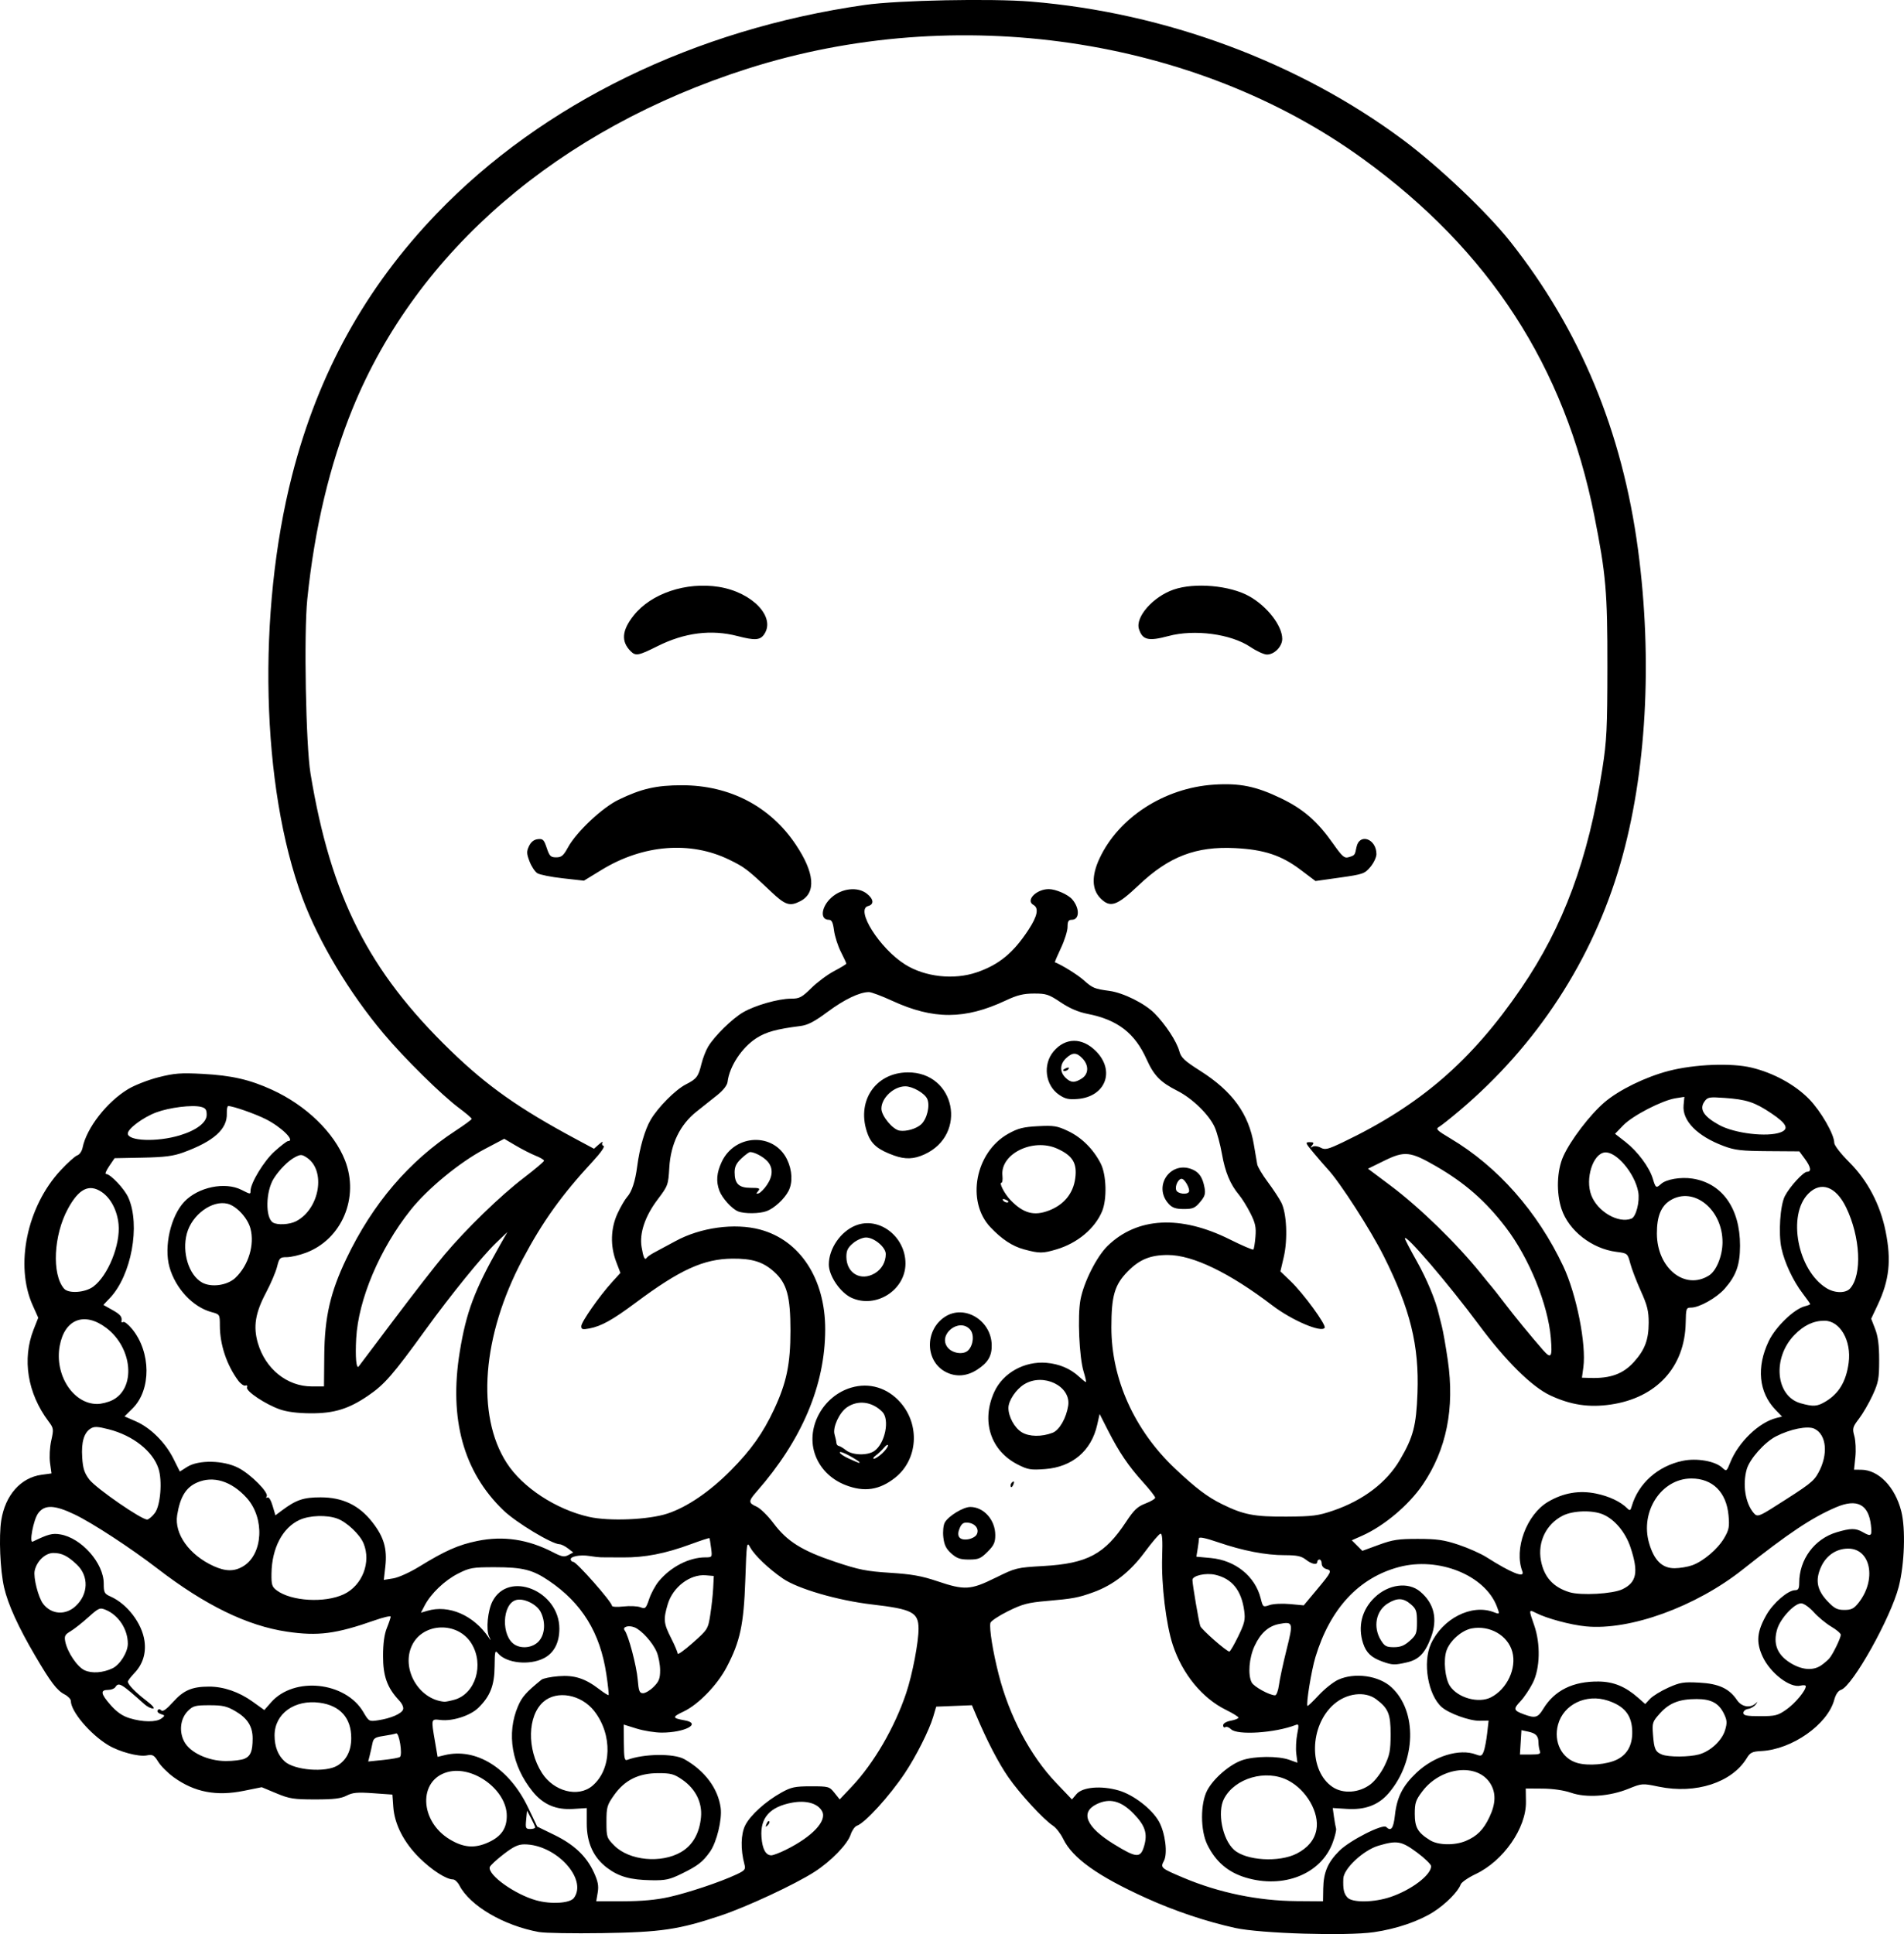 <?xml version="1.0" encoding="UTF-8" standalone="no"?>
<!-- Created with Inkscape (http://www.inkscape.org/) -->

<svg
   width="229.972mm"
   height="233.571mm"
   viewBox="0 0 229.972 233.571"
   version="1.1"
   id="svg1"
   xml:space="preserve"
   xmlns="http://www.w3.org/2000/svg"
   xmlns:svg="http://www.w3.org/2000/svg"><defs
     id="defs1" /><g
     id="layer1"
     transform="translate(-594.181,55.514)"><path
       style="fill:#000000"
       d="m 659.299,177.811 c -4.264,-0.772 -8.348,-3.16 -9.628,-5.63 -0.207,-0.4 -0.557,-0.728 -0.778,-0.728 -0.806,0 -2.529,-1.103 -4.034,-2.584 -1.885,-1.853 -3.022,-4.059 -3.174,-6.154 l -0.109,-1.506 -2.322,-0.165 c -1.909,-0.136 -2.48,-0.083 -3.212,0.293 -0.686,0.353 -1.559,0.458 -3.801,0.457 -2.585,-7.3e-4 -3.108,-0.083 -4.68,-0.739 l -1.769,-0.738 -2.164,0.438 c -3.319,0.672 -5.948,0.168 -8.433,-1.617 -0.727,-0.522 -1.58,-1.369 -1.897,-1.881 -0.513,-0.829 -0.668,-0.915 -1.412,-0.775 -0.98,0.184 -3.32,-0.447 -4.649,-1.253 -2.176,-1.32 -4.498,-4.068 -4.498,-5.324 0,-0.22 -0.338,-0.575 -0.75,-0.789 -0.937,-0.485 -1.669,-1.447 -3.596,-4.733 -2.019,-3.441 -3.24,-6.129 -3.715,-8.178 -0.479,-2.064 -0.653,-6.155 -0.345,-8.116 0.475,-3.031 2.351,-5.155 4.857,-5.499 l 1.208,-0.166 -0.174,-1.268 c -0.1,-0.723 -0.036,-1.888 0.148,-2.71 0.308,-1.378 0.293,-1.482 -0.345,-2.331 -2.528,-3.367 -3.194,-7.501 -1.784,-11.077 l 0.558,-1.416 -0.675,-1.504 c -2.165,-4.824 -0.694,-11.925 3.377,-16.3 0.847,-0.911 1.756,-1.724 2.019,-1.808 0.263,-0.083 0.547,-0.497 0.632,-0.918 0.476,-2.38 2.929,-5.532 5.515,-7.088 0.785,-0.472 2.434,-1.114 3.665,-1.425 1.907,-0.483 2.688,-0.543 5.281,-0.406 3.535,0.187 5.716,0.684 8.424,1.922 4.096,1.872 7.481,5.144 8.807,8.512 1.764,4.48 -0.377,9.547 -4.719,11.171 -0.781,0.292 -1.818,0.531 -2.305,0.531 -0.824,0 -0.905,0.079 -1.177,1.161 -0.161,0.639 -0.764,2.052 -1.341,3.14 -1.29,2.435 -1.556,4.082 -0.979,6.068 0.909,3.126 3.536,5.241 6.511,5.241 h 1.477 l 0.034,-3.77 c 0.042,-4.605 0.726,-7.59 2.676,-11.672 3.172,-6.64 7.567,-11.782 13.213,-15.458 1.053,-0.686 1.916,-1.322 1.918,-1.413 0.002,-0.092 -0.681,-0.676 -1.518,-1.299 -2.11,-1.571 -6.583,-5.981 -9.113,-8.985 -4.174,-4.957 -7.844,-11.087 -9.821,-16.404 -4.976,-13.383 -5.486,-34.456 -1.235,-51.057 3.15,-12.303 8.857,-22.622 17.467,-31.583 12.779,-13.299 31.178,-22.263 51.715,-25.195 3.99,-0.57 15.281,-0.796 20.05,-0.403 16.237,1.34 32.292,7.299 44.904,16.665 4.314,3.204 10.19,8.776 13,12.329 8.434,10.664 13.522,22.926 15.423,37.174 1.787,13.392 1.016,27.093 -2.137,37.968 C 786.531,60.417 779.822,70.707 770.468,78.612 c -1.102,0.931 -2.221,1.817 -2.487,1.97 -0.421,0.241 -0.243,0.42 1.372,1.379 5.722,3.399 10.534,8.845 13.644,15.439 1.6,3.393 2.802,9.437 2.427,12.207 l -0.17,1.257 1.017,0.03 c 2.433,0.073 3.957,-0.485 5.259,-1.927 1.32,-1.462 1.781,-2.682 1.785,-4.731 0.003,-1.425 -0.165,-2.106 -0.946,-3.836 -0.522,-1.157 -1.097,-2.657 -1.277,-3.333 -0.326,-1.221 -0.337,-1.23 -1.67,-1.399 -2.967,-0.377 -5.764,-2.558 -6.632,-5.171 -0.655,-1.971 -0.566,-4.644 0.212,-6.372 0.874,-1.942 3.216,-5.012 4.966,-6.511 1.763,-1.509 4.969,-3.075 7.785,-3.804 3.101,-0.802 7.544,-0.978 9.976,-0.395 2.656,0.637 5.261,2.06 6.961,3.801 1.419,1.454 3.039,4.266 3.039,5.277 0,0.31 0.779,1.314 1.85,2.386 2.187,2.187 3.708,5.09 4.355,8.314 0.706,3.514 0.448,5.899 -0.959,8.884 l -0.784,1.663 0.481,1.247 c 0.344,0.891 0.481,1.964 0.481,3.761 0,2.234 -0.088,2.705 -0.793,4.233 -0.436,0.946 -1.173,2.217 -1.638,2.825 -0.782,1.025 -0.824,1.181 -0.565,2.117 0.154,0.556 0.208,1.696 0.12,2.532 l -0.159,1.521 0.856,0.004 c 2.111,0.011 4.107,2.076 4.853,5.023 0.534,2.111 0.391,6.368 -0.306,9.097 -0.96,3.755 -5.585,12.018 -6.974,12.459 -0.343,0.109 -0.643,0.549 -0.819,1.203 -0.803,2.983 -5.097,6 -8.811,6.19 -1.093,0.056 -1.339,0.176 -1.749,0.849 -1.802,2.963 -6.163,4.378 -10.639,3.453 -1.987,-0.411 -2.014,-0.409 -3.66,0.256 -2.293,0.926 -5.079,1.118 -6.937,0.477 -0.865,-0.298 -2.191,-0.491 -3.437,-0.5 l -2.029,-0.014 0.024,1.606 c 0.046,3.167 -2.721,7.144 -6.074,8.73 -0.903,0.427 -1.717,0.993 -1.809,1.257 -0.292,0.839 -1.793,2.357 -3.255,3.293 -1.792,1.147 -4.479,2.065 -7.222,2.466 -3.3,0.482 -13.71,0.166 -16.764,-0.51 -3.528,-0.781 -7.29,-2.044 -10.737,-3.604 -5.861,-2.653 -8.907,-4.826 -10.035,-7.156 -0.304,-0.629 -0.858,-1.343 -1.231,-1.587 -1.149,-0.753 -4.014,-3.867 -5.397,-5.866 -1.197,-1.73 -2.552,-4.341 -3.888,-7.492 l -0.505,-1.191 -2.157,0.086 -2.157,0.086 -0.371,1.25 c -0.477,1.608 -2.063,4.755 -3.416,6.78 -1.864,2.79 -4.812,6.023 -5.797,6.356 -0.246,0.083 -0.583,0.565 -0.75,1.07 -0.387,1.173 -2.389,3.231 -4.384,4.507 -2.393,1.531 -8.147,4.21 -11.323,5.273 -5.048,1.689 -7.198,2.007 -14.318,2.114 -3.493,0.053 -6.914,-0.006 -7.603,-0.131 z m 4.203,-4.118 c 1.678,-2.295 -2.185,-6.473 -5.986,-6.473 -0.751,0 -1.33,0.276 -2.54,1.213 -0.862,0.667 -1.602,1.36 -1.644,1.539 -0.225,0.961 3.027,3.284 5.608,4.007 1.8,0.504 4.089,0.36 4.562,-0.287 z m 11.47,-0.107 c 2.358,-0.527 6.21,-1.816 8.159,-2.732 1.031,-0.484 1.129,-0.609 0.964,-1.226 -0.481,-1.798 -0.439,-3.659 0.107,-4.728 0.625,-1.226 2.479,-2.894 4.392,-3.954 1.153,-0.638 1.617,-0.735 3.535,-0.736 2.135,-0.001 2.228,0.025 2.84,0.791 l 0.632,0.792 1.457,-1.541 c 2.671,-2.825 5.187,-7.15 6.579,-11.311 0.749,-2.24 1.501,-6.167 1.489,-7.783 -0.014,-1.956 -0.758,-2.342 -5.603,-2.907 -4.137,-0.482 -8.972,-1.886 -10.783,-3.13 -1.706,-1.172 -3.415,-2.797 -3.931,-3.738 -0.431,-0.787 -0.447,-0.685 -0.609,3.955 -0.187,5.355 -0.624,7.389 -2.251,10.485 -1.135,2.16 -3.404,4.5 -5.184,5.346 -1.424,0.677 -1.411,0.802 0.115,1.077 2.092,0.377 0.026,1.48 -2.773,1.48 -0.807,0 -2.169,-0.218 -3.027,-0.485 l -1.56,-0.485 0.015,2.206 c 0.012,1.846 0.08,2.182 0.411,2.056 1.982,-0.751 5.635,-0.796 6.894,-0.085 2.47,1.394 4.064,3.529 4.385,5.871 0.192,1.403 -0.475,4.155 -1.287,5.304 -0.867,1.228 -1.47,1.698 -3.378,2.634 -1.501,0.737 -1.972,0.84 -3.704,0.812 -2.538,-0.041 -3.929,-0.431 -5.347,-1.498 -1.646,-1.239 -2.459,-3.009 -2.459,-5.357 v -1.86 l -1.617,0.103 c -2.098,0.134 -3.641,-0.526 -4.918,-2.101 -2.529,-3.121 -3.19,-6.998 -1.76,-10.321 0.482,-1.12 0.984,-1.686 2.828,-3.184 0.195,-0.158 1.121,-0.349 2.058,-0.424 1.92,-0.154 3.215,0.264 4.948,1.595 0.555,0.427 1.05,0.734 1.1,0.683 0.05,-0.051 -0.072,-1.184 -0.271,-2.519 -0.748,-5.013 -2.948,-8.586 -6.956,-11.296 -1.96,-1.325 -3.162,-1.624 -6.524,-1.624 -2.695,0 -3.024,0.058 -4.443,0.777 -1.612,0.817 -3.279,2.415 -4.026,3.858 l -0.444,0.859 0.752,-0.224 c 2.615,-0.777 5.616,0.525 7.439,3.227 0.287,0.425 0.292,0.405 0.034,-0.14 -0.384,-0.811 -0.157,-3.133 0.415,-4.238 1.951,-3.772 8.079,-1.265 8.079,3.305 0,1.701 -0.655,2.945 -1.878,3.569 -1.751,0.893 -4.539,0.596 -5.53,-0.59 -0.36,-0.43 -0.399,-0.283 -0.415,1.572 -0.021,2.301 -0.533,3.608 -1.963,5.006 -0.971,0.949 -3.125,1.641 -4.568,1.468 -1.153,-0.138 -1.145,-0.169 -0.672,2.589 l 0.32,1.866 0.805,-0.199 c 3.841,-0.951 7.841,1.545 10.126,6.318 l 1.101,2.3 2.061,1.005 c 2.401,1.171 3.876,2.567 4.777,4.521 0.5,1.085 0.604,1.629 0.465,2.447 l -0.178,1.052 3.264,-0.006 c 2.221,-0.004 3.983,-0.166 5.513,-0.508 z m 79.033,-1.024 c 0.036,-1.965 0.546,-3.165 1.937,-4.555 1.254,-1.254 5.259,-3.294 5.668,-2.888 0.583,0.579 0.878,0.186 1.053,-1.404 0.241,-2.195 0.938,-3.569 2.615,-5.155 2.122,-2.007 5.2,-2.946 7.185,-2.191 0.599,0.228 0.717,0.18 0.927,-0.372 0.132,-0.348 0.319,-1.329 0.416,-2.179 l 0.175,-1.546 -1.097,0.021 c -1.196,0.023 -3.709,-0.886 -4.573,-1.654 -1.652,-1.469 -2.319,-5.386 -1.298,-7.627 1.397,-3.064 4.91,-4.85 7.559,-3.843 0.773,0.294 0.774,0.292 0.406,-0.676 -1.437,-3.78 -7.043,-6.037 -11.831,-4.763 -4.848,1.291 -8.315,5.029 -10.08,10.869 -0.494,1.636 -1.153,5.681 -0.961,5.904 0.039,0.046 0.649,-0.537 1.355,-1.296 0.706,-0.758 1.76,-1.597 2.342,-1.864 2,-0.916 4.917,-0.506 6.444,0.905 3.142,2.903 2.984,8.909 -0.336,12.788 -1.23,1.437 -2.844,2.043 -5.064,1.901 l -1.694,-0.108 0.149,1.071 c 0.082,0.589 0.196,1.222 0.253,1.407 0.057,0.185 -0.13,0.964 -0.417,1.731 -1.412,3.774 -5.942,5.577 -10.521,4.186 -2.122,-0.645 -3.601,-1.914 -4.606,-3.953 -0.85,-1.726 -0.86,-4.978 -0.02,-6.568 0.766,-1.45 2.719,-3.135 4.233,-3.65 1.476,-0.503 4.334,-0.524 5.683,-0.043 l 0.982,0.351 -0.138,-1.09 c -0.076,-0.599 -0.026,-1.663 0.111,-2.363 0.221,-1.128 0.2,-1.254 -0.183,-1.106 -2.496,0.968 -7.063,1.266 -7.819,0.51 -0.228,-0.228 -0.534,-0.34 -0.68,-0.249 -0.147,0.091 -0.267,-0.008 -0.267,-0.218 0,-0.228 0.374,-0.453 0.926,-0.557 0.509,-0.096 0.926,-0.263 0.926,-0.371 0,-0.109 -0.663,-0.522 -1.473,-0.92 -2.901,-1.423 -5.287,-4.326 -6.455,-7.855 -0.815,-2.461 -1.399,-7.298 -1.287,-10.657 0.069,-2.072 0.011,-2.832 -0.212,-2.778 -0.169,0.041 -1.027,1.046 -1.906,2.235 -1.755,2.373 -3.779,3.954 -6.176,4.825 -1.832,0.665 -2.469,0.785 -5.645,1.06 -2.275,0.197 -2.936,0.372 -4.687,1.238 -1.121,0.555 -2.076,1.193 -2.122,1.418 -0.144,0.705 0.303,3.478 1.002,6.214 1.291,5.053 3.816,9.821 6.933,13.089 l 1.916,2.009 0.548,-0.646 c 0.728,-0.857 2.992,-1.05 5.107,-0.435 1.788,0.52 4.021,2.247 4.858,3.756 0.759,1.37 1.07,3.861 0.594,4.751 -0.44,0.823 -0.373,0.88 2.391,2.045 4.267,1.798 9.001,2.773 13.639,2.808 l 3.188,0.024 z m 7.137,-27.421 c -1.322,-0.471 -1.945,-1.061 -2.318,-2.193 -0.667,-2.02 -0.154,-4.065 1.389,-5.543 1.678,-1.608 4.068,-1.917 5.5,-0.712 1.693,1.424 2.139,3.312 1.308,5.532 -0.714,1.908 -1.461,2.685 -2.904,3.017 -1.495,0.345 -1.751,0.336 -2.975,-0.1 z m 3.321,-2.505 c 0.783,-0.7 0.864,-0.912 0.864,-2.272 0,-1.315 -0.091,-1.578 -0.742,-2.138 -0.902,-0.776 -1.628,-0.805 -2.77,-0.108 -1.44,0.878 -1.821,2.848 -0.856,4.431 0.451,0.739 0.673,0.86 1.582,0.86 0.795,0 1.273,-0.192 1.922,-0.772 z m -2.287,30.926 c 2.512,-0.864 4.835,-2.631 4.861,-3.696 0.005,-0.218 -0.755,-0.962 -1.689,-1.654 -1.89,-1.399 -2.429,-1.495 -4.67,-0.831 -1.819,0.539 -4.198,2.76 -4.246,3.966 -0.051,1.285 0.061,1.805 0.493,2.289 0.585,0.655 3.238,0.618 5.25,-0.074 z m -85.718,-5.42 c 1.385,-0.812 2.207,-2.255 2.391,-4.197 0.168,-1.77 -0.649,-3.416 -2.247,-4.527 -0.996,-0.692 -1.379,-0.797 -2.91,-0.797 -2.367,8.4e-4 -4.051,0.834 -5.329,2.637 -0.86,1.213 -0.932,1.463 -0.932,3.237 0,1.859 0.032,1.954 0.964,2.887 1.806,1.806 5.658,2.169 8.063,0.76 z m 74.358,0.188 c 1.339,-0.689 2.138,-1.657 2.365,-2.867 0.387,-2.064 -1.194,-4.819 -3.426,-5.97 -2.658,-1.37 -6.43,-0.286 -7.736,2.224 -0.836,1.607 -0.194,4.889 1.205,6.155 1.455,1.317 5.455,1.558 7.593,0.458 z m -61.715,-0.455 c 3.192,-1.58 4.996,-3.496 4.379,-4.648 -0.51,-0.953 -1.918,-1.359 -3.621,-1.044 -2.689,0.497 -3.875,1.83 -3.703,4.162 0.107,1.444 0.515,2.199 1.191,2.199 0.222,0 1.011,-0.301 1.754,-0.668 z m -2.338,-3.114 c 0.099,-0.261 0.247,-0.408 0.329,-0.326 0.082,0.082 1.7e-4,0.295 -0.181,0.474 -0.261,0.259 -0.292,0.229 -0.148,-0.148 z m 45.598,2.703 c 0.459,-1.53 0.149,-2.501 -1.259,-3.949 -1.519,-1.562 -2.895,-1.916 -4.468,-1.147 -2.022,0.988 -1.25,2.774 2.084,4.826 2.726,1.678 3.211,1.714 3.643,0.27 z m -79.197,-0.482 c 1.553,-0.705 2.228,-1.678 2.228,-3.209 0,-3.127 -4.081,-6.133 -7.169,-5.281 -3.548,0.98 -3.371,5.934 0.289,8.132 1.671,1.003 3.004,1.106 4.651,0.358 z m 118.054,-0.172 c 1.365,-0.571 2.146,-1.358 2.872,-2.898 0.76,-1.612 0.796,-2.899 0.111,-4.022 -1.548,-2.539 -5.961,-2.049 -8.213,0.912 -0.809,1.063 -0.926,1.41 -0.926,2.731 0,1.646 0.365,2.275 1.852,3.194 0.981,0.606 2.961,0.644 4.304,0.083 z m -112.398,-1.641 c -0.006,-0.109 -0.23,-0.609 -0.496,-1.11 l -0.485,-0.911 -0.106,1.11 c -0.096,1.009 -0.051,1.11 0.496,1.11 0.331,0 0.597,-0.089 0.591,-0.198 z m 6.908,-5.016 c 2.348,-1.976 2.456,-6.177 0.232,-9.025 -1.578,-2.02 -4.512,-2.554 -6.147,-1.119 -1.919,1.685 -2.006,5.702 -0.185,8.572 1.431,2.257 4.383,3.018 6.101,1.572 z m 93.99,-0.187 c 0.55,-0.419 1.278,-1.379 1.693,-2.231 0.621,-1.276 0.729,-1.832 0.734,-3.79 0.007,-2.465 -0.277,-3.155 -1.752,-4.256 -1.344,-1.003 -3.565,-0.734 -5.107,0.62 -2.967,2.605 -3.047,8.042 -0.147,9.987 1.271,0.852 3.211,0.712 4.578,-0.33 z m -124.778,-2.26 c 1.101,-0.671 1.666,-1.801 1.666,-3.331 0,-2.418 -1.339,-3.919 -3.798,-4.256 -3.048,-0.418 -5.462,1.325 -5.462,3.944 0,1.349 0.418,2.419 1.23,3.147 1.19,1.068 4.945,1.361 6.364,0.496 z m 154.537,-0.72 c 1.344,-0.657 1.97,-1.927 1.837,-3.728 -0.128,-1.735 -1.01,-2.761 -2.917,-3.394 -2.623,-0.871 -5.372,0.451 -6.031,2.902 -0.562,2.089 0.454,4.097 2.343,4.628 1.33,0.374 3.56,0.183 4.768,-0.407 z m -165.737,-0.117 c 0.719,-0.328 0.952,-0.917 0.957,-2.428 0.005,-1.447 -0.615,-2.441 -2.048,-3.284 -1.061,-0.624 -1.552,-0.738 -3.167,-0.738 -1.705,0 -1.986,0.074 -2.599,0.687 -0.908,0.907 -1.102,2.44 -0.464,3.678 0.69,1.339 2.856,2.362 5.028,2.373 0.903,0.005 1.934,-0.125 2.293,-0.288 z m 18.749,-0.203 c 0.335,-0.307 -0.1,-2.981 -0.462,-2.842 -0.179,0.069 -0.863,0.205 -1.521,0.304 -1.038,0.156 -1.216,0.277 -1.344,0.916 -0.081,0.405 -0.228,1.06 -0.327,1.454 l -0.18,0.717 1.821,-0.187 c 1.001,-0.103 1.908,-0.266 2.014,-0.363 z m 156.911,-0.309 c 1.381,-0.383 2.768,-1.676 3.143,-2.928 0.261,-0.872 0.242,-1.192 -0.119,-1.947 -0.624,-1.309 -1.545,-1.812 -3.317,-1.811 -2.087,0.001 -3.29,0.469 -4.417,1.717 -0.922,1.02 -0.962,1.143 -0.852,2.591 0.132,1.732 0.287,2.074 1.084,2.396 0.799,0.322 3.289,0.312 4.478,-0.018 z m -19.227,-0.403 c -0.088,-0.23 -0.162,-0.677 -0.165,-0.992 -0.006,-0.835 -0.289,-1.146 -1.227,-1.35 l -0.835,-0.181 -0.091,1.471 -0.091,1.471 1.285,-3.7e-4 c 1.063,-2.9e-4 1.257,-0.073 1.124,-0.419 z m -166.499,-3.932 c 0.46,-0.349 0.457,-0.372 -0.07,-0.54 -0.303,-0.096 -0.477,-0.296 -0.385,-0.444 0.112,-0.181 0.255,-0.179 0.439,0.005 0.188,0.188 0.638,-0.133 1.443,-1.028 1.267,-1.409 2.281,-1.841 4.327,-1.844 1.761,-0.002 3.621,0.637 5.249,1.805 l 1.431,1.026 0.818,-0.932 c 2.769,-3.154 8.989,-2.5 11.141,1.173 0.67,1.143 0.699,1.159 1.793,0.993 1.524,-0.231 2.807,-0.783 3.003,-1.293 0.099,-0.258 -0.098,-0.703 -0.504,-1.136 -1.41,-1.506 -1.913,-2.913 -1.909,-5.342 0.003,-1.512 0.154,-2.619 0.462,-3.379 0.252,-0.621 0.458,-1.235 0.458,-1.363 0,-0.128 -0.863,0.07 -1.918,0.44 -4.7,1.649 -6.851,1.928 -10.599,1.375 -4.805,-0.709 -9.885,-3.183 -15.661,-7.628 -3.213,-2.472 -7.838,-5.495 -9.977,-6.52 -2.463,-1.181 -3.665,-1.217 -4.436,-0.133 -0.561,0.788 -1.097,3.624 -0.643,3.405 1.868,-0.903 2.371,-1.036 3.322,-0.875 2.566,0.433 5.252,3.469 5.252,5.936 0,1.094 0.076,1.237 0.826,1.57 2.013,0.891 3.807,3.243 4.099,5.374 0.206,1.5 -0.212,2.817 -1.233,3.885 -0.43,0.45 -0.778,0.909 -0.773,1.019 0.016,0.364 0.913,1.291 2.202,2.275 0.764,0.583 1.092,0.969 0.823,0.969 -0.245,0 -0.701,-0.228 -1.012,-0.507 -2.842,-2.541 -3.124,-2.707 -3.53,-2.073 -0.116,0.182 -0.499,0.331 -0.851,0.331 -0.99,0 -0.924,0.463 0.256,1.805 0.77,0.875 1.446,1.345 2.322,1.614 1.581,0.486 3.219,0.502 3.834,0.036 z m 166.895,-1.14 c 1.365,-2.26 3.609,-3.368 6.735,-3.326 1.768,0.024 3.197,0.611 4.701,1.931 l 0.894,0.785 0.59,-0.628 c 0.324,-0.345 1.311,-0.951 2.193,-1.347 1.425,-0.639 1.842,-0.707 3.749,-0.605 2.358,0.126 3.62,0.712 4.562,2.118 0.536,0.8 1.563,0.99 2.215,0.409 0.314,-0.28 0.319,-0.262 0.034,0.116 -0.185,0.246 -0.596,0.484 -0.913,0.529 -0.317,0.045 -0.576,0.261 -0.576,0.479 0,0.318 0.402,0.397 2.028,0.397 1.832,0 2.139,-0.078 3.171,-0.804 1.063,-0.748 2.341,-2.283 2.341,-2.812 0,-0.127 -0.287,-0.159 -0.637,-0.071 -1.271,0.319 -3.673,-1.527 -4.589,-3.528 -0.799,-1.745 -0.679,-3.003 0.477,-5.028 0.822,-1.439 2.609,-2.972 3.465,-2.972 0.378,0 0.489,-0.2 0.489,-0.878 0,-2.831 1.84,-5.319 4.521,-6.116 1.701,-0.505 2.294,-0.508 3.152,-0.018 1.022,0.584 1.137,0.488 0.99,-0.824 -0.286,-2.537 -1.68,-3.258 -4.212,-2.178 -2.915,1.244 -5.762,3.142 -11.252,7.501 -5.683,4.512 -13.645,7.402 -18.964,6.884 -1.86,-0.181 -4.745,-0.958 -6.05,-1.63 -0.858,-0.441 -0.863,-0.399 -0.198,1.491 0.786,2.236 0.718,5.195 -0.16,6.954 -0.379,0.759 -1.056,1.765 -1.503,2.236 -0.886,0.932 -0.839,1.104 0.426,1.571 1.354,0.5 1.69,0.408 2.323,-0.641 z m -131.51,-1.124 c 2.556,-0.71 3.634,-4.248 2.071,-6.792 -1.641,-2.671 -5.816,-2.562 -7.166,0.187 -1.378,2.806 0.767,6.58 3.89,6.844 0.146,0.012 0.688,-0.095 1.206,-0.239 z m 125.216,-0.297 c 1.935,-0.994 3.108,-3.496 2.573,-5.484 -0.534,-1.984 -2.72,-3.245 -4.911,-2.834 -1.211,0.227 -2.657,1.512 -3.053,2.712 -0.38,1.15 -0.162,3.342 0.419,4.23 0.951,1.451 3.47,2.149 4.972,1.377 z m -25.615,-1.489 c 0.091,-0.691 0.503,-2.605 0.915,-4.252 0.829,-3.312 0.795,-3.429 -0.891,-3.112 -1.282,0.24 -2.246,1.101 -2.966,2.647 -0.673,1.445 -0.834,3.512 -0.345,4.426 0.271,0.507 2.133,1.529 2.807,1.542 0.177,0.003 0.387,-0.544 0.48,-1.251 z m -75.519,0.219 c 0.631,-0.631 0.773,-0.998 0.773,-1.993 0,-0.671 -0.185,-1.662 -0.41,-2.203 -0.476,-1.141 -1.84,-2.652 -2.696,-2.986 -0.737,-0.288 -1.499,-0.04 -1.17,0.38 0.451,0.576 1.431,4.282 1.567,5.922 0.117,1.413 0.211,1.654 0.65,1.654 0.282,0 0.861,-0.348 1.287,-0.773 z m -65.382,-2.224 c 0.916,-0.435 1.862,-1.948 1.862,-2.977 0,-1.739 -1.114,-3.445 -2.671,-4.09 -0.71,-0.294 -0.841,-0.238 -2.121,0.912 -0.75,0.674 -1.714,1.432 -2.141,1.683 -0.659,0.388 -0.754,0.576 -0.624,1.233 0.26,1.307 1.461,3.081 2.356,3.479 0.881,0.393 2.206,0.297 3.339,-0.241 z m 206.392,-0.364 c 0.36,-0.248 0.81,-0.635 0.999,-0.86 0.438,-0.519 1.361,-2.428 1.369,-2.831 0.003,-0.168 -0.51,-0.608 -1.141,-0.978 -0.631,-0.37 -1.583,-1.155 -2.116,-1.745 -0.553,-0.612 -1.21,-1.073 -1.53,-1.073 -0.817,0 -2.504,1.816 -2.893,3.115 -0.521,1.738 -0.02,3.057 1.536,4.044 1.408,0.893 2.783,1.012 3.777,0.327 z m -134.178,-6.118 c 0.153,-0.971 0.311,-2.42 0.351,-3.221 l 0.073,-1.455 -0.976,-0.081 c -1.897,-0.158 -3.971,1.422 -4.586,3.492 -0.546,1.839 -0.499,2.313 0.403,4.089 0.437,0.859 0.794,1.705 0.794,1.88 0,0.175 0.824,-0.415 1.832,-1.31 1.803,-1.602 1.836,-1.656 2.11,-3.393 z m 63.767,2.613 c 0.773,-1.59 0.871,-2.009 0.722,-3.092 -0.339,-2.47 -1.467,-3.871 -3.496,-4.34 -1.145,-0.265 -2.758,0.102 -2.757,0.626 0.002,0.561 0.781,5.131 0.95,5.571 0.167,0.435 3.178,3.074 3.508,3.074 0.098,0 0.581,-0.828 1.073,-1.839 z m -84.497,0.61 c 0.77,-0.831 0.869,-2.34 0.234,-3.567 -0.476,-0.92 -2.001,-1.669 -2.926,-1.437 -1.749,0.439 -1.87,4.425 -0.166,5.418 0.886,0.516 2.167,0.331 2.857,-0.414 z m -55.912,-4.271 c 1.537,-1.432 1.596,-3.619 0.136,-5.002 -1.112,-1.052 -1.823,-1.404 -2.837,-1.404 -0.972,0 -2.003,0.974 -2.257,2.133 -0.182,0.828 0.437,3.255 1.023,4.013 1.004,1.298 2.701,1.41 3.936,0.26 z M 673.76,135.438 c 1.451,-1.744 3.657,-2.873 5.619,-2.877 0.828,-0.001 0.834,-0.011 0.691,-1.126 -0.079,-0.618 -0.17,-1.157 -0.202,-1.198 -0.032,-0.04 -1.057,0.295 -2.278,0.745 -3.057,1.127 -5.524,1.606 -8.174,1.588 -1.237,-0.009 -2.428,-0.015 -2.646,-0.014 -0.218,0.001 -0.843,-0.07 -1.388,-0.159 -1.158,-0.188 -2.393,0.061 -2.262,0.456 0.05,0.151 0.181,0.263 0.291,0.248 0.362,-0.048 4.682,4.847 4.682,5.306 0,0.135 0.612,0.173 1.389,0.085 0.764,-0.086 1.681,-0.046 2.039,0.09 0.607,0.231 0.678,0.164 1.072,-1.002 0.232,-0.687 0.757,-1.651 1.167,-2.143 z m 144.901,2.612 c 2.208,-2.785 1.489,-6.55 -1.251,-6.547 -1.442,0.001 -2.673,0.843 -3.297,2.254 -0.7,1.582 -0.464,2.773 0.817,4.119 0.816,0.857 1.159,1.034 2.016,1.034 0.849,-1e-5 1.154,-0.153 1.715,-0.86 z m -68.676,0.151 1.668,0.156 1.546,-1.852 c 1.831,-2.195 1.902,-2.347 1.177,-2.537 -0.318,-0.083 -0.557,-0.36 -0.557,-0.644 0,-0.274 -0.119,-0.498 -0.265,-0.498 -0.146,0 -0.265,0.119 -0.265,0.265 0,0.431 -0.674,0.303 -1.395,-0.265 -0.527,-0.415 -1.073,-0.529 -2.526,-0.529 -2.316,0 -5.056,-0.529 -8.051,-1.555 -1.52,-0.521 -2.316,-0.685 -2.318,-0.479 -0.002,0.173 -0.074,0.742 -0.16,1.265 l -0.157,0.951 1.75,0.163 c 2.964,0.277 5.344,2.198 6.016,4.857 0.274,1.082 0.292,1.097 1.075,0.824 0.443,-0.154 1.536,-0.208 2.464,-0.122 z m -114.285,-1.179 c 2.243,-1.054 3.34,-3.883 2.389,-6.16 -0.45,-1.078 -2.016,-2.555 -3.157,-2.978 -1.265,-0.469 -3.346,-0.402 -4.553,0.146 -2.064,0.938 -3.362,3.407 -3.406,6.479 -0.02,1.362 0.059,1.613 0.639,2.045 1.762,1.31 5.799,1.543 8.088,0.467 z m 154.441,-0.61 c 1.729,-0.83 1.97,-2.077 0.977,-5.06 -0.607,-1.825 -1.918,-3.39 -3.336,-3.983 -1.295,-0.541 -3.63,-0.464 -4.855,0.162 -1.998,1.019 -3.044,3.179 -2.626,5.418 0.371,1.988 1.486,3.223 3.447,3.82 1.386,0.422 5.217,0.208 6.394,-0.357 z m -75.727,-1.381 c 2.445,-1.21 2.56,-1.238 5.802,-1.424 5.298,-0.304 7.398,-1.426 9.971,-5.329 0.953,-1.445 1.382,-1.851 2.344,-2.219 0.648,-0.247 1.178,-0.564 1.178,-0.703 0,-0.139 -0.662,-0.985 -1.471,-1.879 -1.765,-1.95 -2.887,-3.608 -4.234,-6.255 l -1.006,-1.977 -0.299,1.327 c -0.704,3.126 -3.008,5.078 -6.285,5.326 -1.722,0.13 -2.084,0.071 -3.282,-0.536 -3.307,-1.676 -4.471,-5.255 -2.856,-8.785 1.048,-2.29 3.641,-3.735 6.299,-3.51 1.545,0.131 2.891,0.701 3.93,1.665 0.392,0.364 0.766,0.661 0.831,0.661 0.065,0 -0.056,-0.566 -0.27,-1.257 -0.529,-1.714 -0.751,-6.698 -0.387,-8.665 0.395,-2.134 1.96,-5.241 3.291,-6.533 3.57,-3.464 8.799,-3.741 14.737,-0.78 1.501,0.748 2.788,1.301 2.862,1.227 0.073,-0.073 0.186,-0.766 0.25,-1.54 0.096,-1.155 -0.013,-1.664 -0.609,-2.844 -0.399,-0.79 -1.013,-1.78 -1.364,-2.2 -1.069,-1.277 -1.686,-2.749 -2.072,-4.947 -0.203,-1.153 -0.593,-2.603 -0.867,-3.222 -0.668,-1.51 -2.699,-3.493 -4.522,-4.415 -2.049,-1.037 -2.835,-1.844 -3.722,-3.821 -1.414,-3.151 -3.506,-4.761 -7.105,-5.466 -1.138,-0.223 -2.172,-0.666 -3.259,-1.395 -1.435,-0.963 -1.752,-1.068 -3.227,-1.064 -1.277,0.003 -2.024,0.186 -3.402,0.834 -4.939,2.323 -8.754,2.333 -13.737,0.038 -1.25,-0.576 -2.509,-1.047 -2.797,-1.047 -1.124,0 -2.958,0.876 -4.984,2.379 -1.613,1.198 -2.4,1.607 -3.307,1.721 -2.852,0.36 -4.131,0.711 -5.288,1.453 -1.773,1.138 -3.272,3.407 -3.497,5.294 -0.048,0.407 -0.525,1.018 -1.237,1.587 -0.637,0.509 -1.768,1.408 -2.514,1.998 -1.985,1.57 -3.121,3.908 -3.287,6.762 -0.121,2.091 -0.163,2.206 -1.406,3.848 -1.515,2.002 -2.218,4.071 -1.945,5.724 0.214,1.296 0.388,1.667 0.619,1.321 0.091,-0.136 0.523,-0.433 0.959,-0.66 0.437,-0.227 1.575,-0.839 2.531,-1.36 3.019,-1.646 7.133,-2.207 10.196,-1.392 4.84,1.289 7.886,5.957 7.877,12.07 -0.01,6.728 -2.807,13.342 -8.281,19.579 -1.014,1.155 -1.014,1.37 -0.004,1.817 0.445,0.197 1.368,1.104 2.051,2.015 1.642,2.192 3.432,3.31 7.461,4.657 2.848,0.953 3.762,1.135 6.612,1.315 2.601,0.165 3.816,0.381 5.689,1.013 3.307,1.117 4.031,1.074 7.031,-0.41 z m -5.333,-2.942 c -0.627,-0.561 -0.856,-1.025 -0.96,-1.946 -0.077,-0.684 -0.003,-1.458 0.17,-1.781 0.415,-0.775 2.231,-1.887 3.081,-1.887 1.635,0 3.023,1.563 3.023,3.405 0,0.878 -0.172,1.246 -0.935,2.01 -0.818,0.818 -1.098,0.935 -2.245,0.935 -1.059,0 -1.468,-0.141 -2.134,-0.736 z m 3.037,-2.24 c 0.399,-0.638 -0.089,-1.365 -0.989,-1.473 -0.533,-0.064 -0.77,0.074 -1,0.578 -0.454,0.996 -0.128,1.539 0.864,1.44 0.459,-0.046 0.965,-0.291 1.125,-0.546 z m -15.828,-6.024 c -1.823,-0.712 -3.171,-2.112 -3.723,-3.868 -1.006,-3.198 1.064,-6.896 4.416,-7.892 2.195,-0.652 4.391,0.011 5.961,1.799 2.383,2.715 2.095,6.888 -0.626,9.06 -1.899,1.515 -3.747,1.792 -6.028,0.901 z m 1.701,-2.751 c 0,-0.06 -0.536,-0.409 -1.191,-0.775 -0.655,-0.366 -1.191,-0.55 -1.191,-0.409 0,0.141 0.506,0.482 1.124,0.756 1.327,0.589 1.257,0.566 1.257,0.427 z m 2.739,-1.068 c 0.385,-0.357 0.7,-0.787 0.7,-0.955 0,-0.169 -0.208,-0.056 -0.463,0.25 -0.255,0.306 -0.701,0.732 -0.992,0.947 -0.291,0.215 -0.398,0.394 -0.237,0.399 0.161,0.005 0.607,-0.284 0.992,-0.64 z m -0.945,-0.293 c 1.303,-0.913 1.889,-3.803 0.958,-4.734 -1.246,-1.246 -2.957,-1.454 -4.287,-0.523 -0.914,0.64 -1.723,2.421 -1.478,3.253 0.113,0.383 0.213,0.845 0.222,1.025 0.009,0.181 0.135,0.344 0.279,0.364 0.144,0.019 0.546,0.258 0.893,0.531 0.779,0.613 2.594,0.657 3.413,0.083 z m 16.462,4.133 c 0,-0.137 0.118,-0.322 0.262,-0.411 0.15,-0.093 0.194,0.013 0.104,0.249 -0.176,0.458 -0.366,0.542 -0.366,0.162 z m -7.805,-13.658 c -2.516,-1.272 -2.606,-5.025 -0.159,-6.659 2.339,-1.562 5.6,0.365 5.679,3.355 0.035,1.344 -0.438,2.155 -1.756,3.01 -1.24,0.804 -2.552,0.907 -3.763,0.294 z m 2.682,-2.628 c 0.637,-0.637 0.751,-1.937 0.222,-2.522 -1.328,-1.467 -3.933,0.627 -2.705,2.175 0.574,0.724 1.919,0.912 2.484,0.347 z m -14.059,-6.328 c -1.377,-0.612 -2.781,-2.66 -2.777,-4.05 0.006,-1.913 1.424,-3.974 3.231,-4.697 2.821,-1.129 6.028,1.311 6.028,4.587 0,3.199 -3.537,5.469 -6.482,4.16 z m 2.781,-2.978 c 0.821,-0.485 1.32,-1.364 1.32,-2.326 0,-0.822 -1.401,-1.995 -2.381,-1.995 -0.424,0 -1.109,0.299 -1.567,0.685 -0.639,0.538 -0.813,0.893 -0.808,1.654 0.012,1.985 1.743,2.984 3.436,1.983 z m 18.024,-2.887 c -1.407,-0.378 -2.676,-1.213 -4.056,-2.667 -2.969,-3.129 -1.84,-9.071 2.145,-11.297 1.182,-0.66 1.809,-0.819 3.59,-0.913 1.919,-0.101 2.322,-0.036 3.638,0.587 1.636,0.774 3.05,2.179 3.938,3.913 0.7,1.367 0.784,4.308 0.166,5.787 -0.867,2.074 -2.984,3.842 -5.495,4.588 -1.684,0.5 -2.075,0.5 -3.927,0.002 z m 3.017,-4.696 c 1.808,-0.699 2.913,-2.05 3.163,-3.864 0.254,-1.847 -0.301,-2.763 -2.183,-3.609 -2.928,-1.315 -6.885,0.636 -6.61,3.26 0.05,0.473 -0.002,0.86 -0.115,0.86 -0.33,0 0.385,1.369 1.099,2.104 1.555,1.601 2.842,1.947 4.646,1.249 z m -4.904,-1.076 c 0,-0.057 -0.185,-0.175 -0.411,-0.262 -0.235,-0.09 -0.342,-0.046 -0.249,0.104 0.155,0.251 0.66,0.372 0.66,0.158 z m -32.676,1.173 c -0.742,-0.309 -1.898,-1.591 -2.232,-2.475 -0.425,-1.125 -0.341,-2.176 0.279,-3.495 1.596,-3.396 6.304,-3.568 7.891,-0.289 0.634,1.309 0.701,2.802 0.171,3.815 -0.501,0.959 -1.708,2.073 -2.621,2.417 -0.87,0.329 -2.73,0.344 -3.489,0.028 z m 3.506,-3.179 c 0.744,-1.099 0.759,-2.113 0.041,-2.883 -0.509,-0.547 -1.548,-1.092 -2.081,-1.092 -0.121,0 -0.589,0.345 -1.041,0.768 -0.608,0.568 -0.822,1.002 -0.822,1.669 0,1.389 0.511,1.885 1.943,1.885 1.056,0 1.179,0.054 0.897,0.396 -0.266,0.323 -0.254,0.372 0.07,0.266 0.218,-0.071 0.665,-0.525 0.992,-1.008 z m 48.551,2.308 c -2.01,-2.153 0.245,-5.364 2.913,-4.148 0.77,0.351 1.168,0.967 1.39,2.152 0.141,0.751 0.045,1.063 -0.535,1.752 -0.61,0.725 -0.876,0.839 -1.959,0.839 -0.959,0 -1.384,-0.14 -1.809,-0.595 z m 2.416,-1.47 c 0.177,-0.287 -0.418,-1.439 -0.81,-1.568 -0.411,-0.136 -0.92,0.834 -0.716,1.365 0.165,0.43 1.293,0.58 1.526,0.203 z m -35.592,-4.388 c -1.903,-0.68 -2.718,-1.333 -3.186,-2.556 -1.481,-3.864 0.827,-7.457 4.812,-7.489 5.753,-0.047 7.288,7.512 2.012,9.908 -1.269,0.576 -2.299,0.615 -3.637,0.137 z m 3.25,-3.767 c 0.712,-0.645 1.102,-2.277 0.735,-3.082 -0.313,-0.687 -1.759,-1.514 -2.647,-1.514 -1.389,0 -2.888,1.399 -2.888,2.695 0,0.874 1.362,2.523 2.196,2.656 0.806,0.129 2.014,-0.221 2.605,-0.755 z m 16.655,-3.58 c -1.669,-1.145 -1.985,-3.657 -0.658,-5.234 1.421,-1.689 3.441,-1.706 5.105,-0.042 2.375,2.375 1.182,5.516 -2.198,5.787 -1.092,0.088 -1.518,-0.009 -2.249,-0.511 z m 2.764,-1.972 c 0.821,-0.538 0.855,-1.572 0.077,-2.4 -0.717,-0.763 -1.205,-0.772 -1.987,-0.037 -0.753,0.707 -0.786,1.633 -0.083,2.335 0.641,0.641 1.133,0.666 1.994,0.102 z m -2.258,-1 c 0,-0.057 0.185,-0.175 0.411,-0.262 0.235,-0.09 0.342,-0.046 0.249,0.104 -0.155,0.251 -0.66,0.372 -0.66,0.158 z m -77.796,59.969 c 3.119,-1.923 4.736,-2.639 7.02,-3.108 3.158,-0.649 6.128,-0.204 9.177,1.376 1.04,0.539 1.334,0.591 1.829,0.326 l 0.59,-0.316 -0.639,-0.491 c -0.351,-0.27 -0.803,-0.494 -1.003,-0.497 -0.939,-0.015 -5.263,-2.626 -6.802,-4.107 -4.818,-4.637 -6.578,-11.029 -5.266,-19.119 0.777,-4.79 1.789,-7.493 4.781,-12.763 l 0.976,-1.72 -1.379,1.323 c -1.657,1.589 -5.463,6.276 -8.485,10.451 -3.985,5.503 -4.972,6.636 -6.973,8 -2.338,1.593 -4.09,2.131 -6.914,2.12 -1.547,-0.006 -2.845,-0.169 -3.704,-0.466 -1.751,-0.605 -4.169,-2.216 -3.997,-2.665 0.077,-0.201 -0.005,-0.295 -0.195,-0.222 -0.181,0.069 -0.573,-0.205 -0.872,-0.609 -1.384,-1.872 -2.204,-4.327 -2.21,-6.612 -0.003,-1.375 -0.006,-1.38 -1.021,-1.653 -2.242,-0.604 -4.347,-2.861 -5.068,-5.436 -0.69,-2.466 0.151,-6.157 1.8,-7.895 1.676,-1.766 4.917,-2.435 6.906,-1.425 1.075,0.546 1.084,0.547 1.084,0.127 6e-4,-0.954 1.622,-3.62 2.899,-4.768 0.765,-0.688 1.497,-1.251 1.627,-1.251 0.929,0 -0.778,-1.688 -2.673,-2.645 -1.289,-0.65 -3.969,-1.588 -4.539,-1.588 -0.115,0 -0.193,0.402 -0.175,0.894 0.071,1.891 -1.58,3.369 -5.264,4.713 -1.206,0.44 -2.253,0.573 -4.914,0.626 l -3.381,0.067 -0.646,0.951 c -0.355,0.523 -0.534,0.951 -0.398,0.951 0.544,0 2.236,1.787 2.713,2.866 1.476,3.336 0.36,9.39 -2.234,12.119 l -0.789,0.83 1.081,0.608 c 1.002,0.563 1.205,0.819 1.106,1.39 -0.021,0.12 0.074,0.149 0.212,0.064 0.137,-0.085 0.616,0.289 1.063,0.832 2.305,2.796 2.336,7.365 0.066,9.611 l -0.969,0.959 1.37,0.599 c 1.77,0.773 3.557,2.55 4.535,4.507 l 0.776,1.553 0.892,-0.566 c 1.37,-0.869 4.405,-0.804 6.195,0.132 1.511,0.79 3.68,2.984 3.4,3.438 -0.106,0.172 -0.067,0.226 0.092,0.128 0.162,-0.1 0.419,0.31 0.62,0.992 l 0.344,1.164 0.809,-0.605 c 1.694,-1.266 2.587,-1.568 4.646,-1.567 2.665,4.3e-4 4.639,0.945 6.241,2.986 1.401,1.785 1.823,3.216 1.581,5.358 l -0.184,1.625 1.133,-0.181 c 0.632,-0.101 2.015,-0.725 3.126,-1.41 z m 133.254,0.569 c -1.04,-2.709 0.508,-6.883 3.12,-8.414 1.839,-1.078 3.749,-1.404 5.778,-0.988 1.584,0.325 2.961,0.976 3.763,1.778 0.319,0.319 0.396,0.288 0.543,-0.224 0.798,-2.774 3.161,-4.884 6.168,-5.509 1.707,-0.354 3.913,0.033 4.779,0.84 0.498,0.464 0.523,0.447 0.954,-0.631 0.983,-2.457 3.459,-4.848 5.57,-5.378 l 0.688,-0.173 -0.795,-0.826 c -2.023,-2.104 -2.318,-5.155 -0.803,-8.299 0.833,-1.729 3.06,-3.872 4.363,-4.199 0.349,-0.088 0.635,-0.205 0.635,-0.261 0,-0.056 -0.405,-0.632 -0.901,-1.281 -1.166,-1.528 -2.194,-3.717 -2.571,-5.476 -0.381,-1.777 -0.155,-5.182 0.417,-6.288 0.59,-1.14 2.234,-2.935 2.689,-2.935 0.55,0 0.443,-0.587 -0.288,-1.577 l -0.654,-0.886 -3.778,-0.026 c -3.229,-0.022 -4.009,-0.112 -5.366,-0.621 -3.188,-1.195 -5.015,-3.052 -4.839,-4.919 l 0.096,-1.017 -1.068,0.169 c -1.62,0.256 -5.176,2.093 -6.304,3.256 l -1.003,1.035 1.252,0.975 c 1.479,1.153 2.896,3.057 3.316,4.459 0.337,1.123 0.398,1.162 0.994,0.622 0.621,-0.562 2.358,-0.861 3.763,-0.649 3.613,0.545 5.786,3.602 5.773,8.118 -0.007,2.317 -0.467,3.605 -1.854,5.184 -0.961,1.095 -3.064,2.281 -4.045,2.281 -0.6,0 -0.632,0.088 -0.664,1.825 -0.099,5.349 -3.514,9.075 -9.059,9.883 -2.629,0.383 -4.835,0.049 -7.304,-1.107 -2.228,-1.042 -5.393,-4.177 -8.642,-8.557 -3.625,-4.887 -8.908,-11.054 -8.908,-10.398 0,0.113 0.646,1.354 1.436,2.758 1.215,2.162 2.307,4.789 2.656,6.391 0.048,0.219 0.212,0.874 0.366,1.455 0.153,0.582 0.478,2.427 0.721,4.1 0.847,5.833 -0.158,10.809 -3.036,15.043 -1.678,2.469 -4.683,4.993 -7.343,6.17 l -1.215,0.537 0.638,0.638 0.638,0.638 1.975,-0.724 c 1.69,-0.62 2.376,-0.724 4.753,-0.72 2.299,0.004 3.143,0.126 4.895,0.711 1.164,0.389 2.679,1.064 3.367,1.5 3.037,1.927 4.661,2.569 4.333,1.716 z m -154.489,-0.629 c 2.395,-1.46 2.61,-5.812 0.408,-8.249 -1.837,-2.033 -4.047,-2.714 -6.003,-1.849 -1.343,0.594 -2.039,1.737 -2.394,3.931 -0.365,2.26 1.466,4.821 4.401,6.153 1.463,0.664 2.516,0.668 3.588,0.014 z m 174.992,-0.108 c 1.357,-0.485 3.094,-1.961 3.874,-3.292 0.579,-0.988 0.65,-1.355 0.525,-2.73 -0.255,-2.81 -1.917,-4.463 -4.489,-4.463 -3.614,0 -6.218,3.982 -5.105,7.808 0.607,2.088 1.585,3.043 3.099,3.028 0.63,-0.006 1.573,-0.165 2.096,-0.352 z M 612.891,127.193 c 0.676,-0.907 0.915,-3.888 0.43,-5.36 -0.697,-2.112 -3.074,-3.986 -6.01,-4.738 -1.335,-0.342 -1.748,-0.36 -2.175,-0.093 -0.813,0.508 -1.144,1.631 -1.026,3.484 0.086,1.349 0.26,1.89 0.859,2.676 0.821,1.076 6.41,4.929 7.005,4.829 0.203,-0.034 0.616,-0.393 0.918,-0.798 z m 61.91,0.08 c 2.38,-0.789 5.111,-2.65 7.647,-5.21 2.446,-2.469 3.888,-4.5 5.227,-7.363 1.51,-3.228 1.981,-5.495 1.98,-9.525 -0.002,-4.16 -0.431,-5.71 -1.964,-7.095 -1.33,-1.202 -2.637,-1.615 -5.046,-1.594 -3.475,0.03 -6.337,1.334 -11.692,5.328 -2.771,2.067 -4.154,2.836 -5.585,3.104 -0.822,0.154 -0.98,0.11 -0.98,-0.272 0,-0.51 2.193,-3.647 3.728,-5.334 l 1.002,-1.101 -0.513,-1.349 c -0.731,-1.925 -0.67,-4.036 0.169,-5.842 0.372,-0.8 0.892,-1.693 1.155,-1.984 0.568,-0.627 0.98,-1.884 1.217,-3.704 0.288,-2.219 0.924,-4.42 1.622,-5.61 0.889,-1.517 2.999,-3.638 4.259,-4.281 1.294,-0.66 1.503,-0.935 1.879,-2.479 0.169,-0.691 0.537,-1.635 0.818,-2.097 0.78,-1.283 2.889,-3.352 4.197,-4.119 1.447,-0.848 4.281,-1.656 5.81,-1.656 1.015,0 1.294,-0.147 2.459,-1.294 0.723,-0.712 1.966,-1.634 2.763,-2.051 0.797,-0.416 1.448,-0.816 1.448,-0.889 -2.7e-4,-0.073 -0.296,-0.714 -0.657,-1.425 -0.361,-0.711 -0.733,-1.872 -0.827,-2.58 -0.131,-0.988 -0.279,-1.287 -0.637,-1.287 -1.093,0 -0.906,-1.577 0.319,-2.682 1.255,-1.133 3.174,-1.345 4.282,-0.474 0.834,0.656 0.901,1.3 0.155,1.495 -1.578,0.413 1.391,5.115 4.448,7.045 2.416,1.525 5.915,1.911 8.687,0.958 2.678,-0.921 4.404,-2.342 6.228,-5.126 1.095,-1.671 1.285,-2.631 0.597,-3.016 -0.972,-0.544 0.359,-1.904 1.862,-1.904 0.842,0 2.322,0.646 2.829,1.235 0.926,1.075 0.898,2.469 -0.049,2.469 -0.4,0 -0.511,0.186 -0.512,0.86 -1.1e-4,0.473 -0.36,1.621 -0.8,2.551 -0.44,0.93 -0.767,1.704 -0.727,1.72 0.88,0.346 2.726,1.496 3.482,2.168 1.071,0.953 1.286,1.043 3.091,1.287 1.7,0.23 4.297,1.525 5.482,2.734 1.33,1.357 2.648,3.374 2.966,4.539 0.217,0.795 0.612,1.167 2.533,2.385 3.882,2.462 5.861,5.189 6.479,8.931 0.163,0.988 0.345,2.052 0.403,2.363 0.059,0.311 0.628,1.264 1.265,2.117 0.637,0.853 1.372,1.967 1.634,2.477 0.662,1.286 0.806,4.454 0.301,6.613 l -0.402,1.719 1.236,1.181 c 1.543,1.475 4.323,5.282 4.109,5.628 -0.387,0.626 -3.955,-0.897 -6.313,-2.695 -5.196,-3.962 -9.621,-6.097 -12.638,-6.097 -2.104,0 -3.425,0.544 -4.847,1.999 -1.577,1.612 -1.961,2.937 -1.961,6.759 0,6.239 2.788,12.412 7.701,17.047 2.504,2.362 3.891,3.412 5.66,4.284 2.6,1.282 3.889,1.53 7.805,1.506 3.146,-0.02 3.818,-0.107 5.64,-0.731 3.607,-1.236 6.431,-3.38 8.032,-6.101 1.627,-2.766 1.985,-4.125 2.132,-8.095 0.212,-5.743 -0.87,-10.136 -4.07,-16.524 -1.585,-3.164 -5.269,-8.888 -6.742,-10.476 -0.344,-0.371 -1.117,-1.264 -1.719,-1.984 -1.024,-1.227 -1.055,-1.311 -0.486,-1.311 0.496,0 0.551,0.07 0.3,0.382 -0.243,0.301 -0.233,0.336 0.048,0.167 0.201,-0.121 0.625,-0.07 0.975,0.117 0.544,0.291 0.87,0.211 2.687,-0.656 9.327,-4.454 15.533,-9.811 21.526,-18.583 5.118,-7.491 8.11,-15.58 9.816,-26.538 0.526,-3.376 0.598,-4.853 0.606,-12.303 0.01,-9.041 -0.175,-11.171 -1.581,-18.237 -3.585,-18.013 -12.671,-32.027 -27.946,-43.099 -20.307,-14.72 -49.093,-18.941 -74.308,-10.895 -22.808,7.278 -39.941,22.005 -47.708,41.01 -2.772,6.782 -4.61,14.507 -5.489,23.061 -0.424,4.129 -0.176,17.643 0.387,21.049 2.453,14.854 7.008,23.867 16.908,33.455 4.454,4.314 8.277,7.012 15.175,10.709 l 2.155,1.155 0.602,-0.529 c 0.331,-0.291 0.522,-0.391 0.423,-0.221 -0.099,0.169 -0.036,0.356 0.139,0.414 0.181,0.06 -0.36,0.839 -1.258,1.809 -3.824,4.132 -6.082,7.281 -8.527,11.889 -4.885,9.208 -5.636,18.81 -1.922,24.579 1.908,2.963 5.931,5.605 9.918,6.513 2.448,0.558 7.232,0.359 9.506,-0.395 z m 12.517,-75.1 c -2.874,-2.714 -3.186,-2.953 -5.07,-3.871 -4.674,-2.279 -10.391,-1.825 -15.383,1.222 l -2.154,1.315 -2.549,-0.284 c -1.402,-0.156 -2.786,-0.432 -3.075,-0.613 -0.289,-0.181 -0.715,-0.823 -0.946,-1.428 -0.361,-0.945 -0.369,-1.206 -0.061,-1.853 0.238,-0.498 0.596,-0.78 1.058,-0.834 0.613,-0.071 0.745,0.058 1.078,1.058 0.331,0.993 0.478,1.139 1.146,1.139 0.636,0 0.877,-0.203 1.415,-1.191 1.019,-1.871 4.123,-4.798 6.108,-5.762 2.764,-1.342 4.567,-1.754 7.673,-1.754 5.758,0 10.64,2.543 13.73,7.151 2.296,3.424 2.495,5.846 0.563,6.845 -1.277,0.66 -1.809,0.489 -3.534,-1.141 z m 39.787,0.798 c -1.055,-1.055 -1.099,-2.714 -0.127,-4.803 2.306,-4.954 7.832,-8.528 13.795,-8.923 3.146,-0.208 5.12,0.192 8.149,1.656 2.698,1.303 4.377,2.767 6.293,5.489 1.083,1.538 1.351,1.772 1.852,1.618 0.768,-0.236 0.752,-0.215 0.957,-1.225 0.352,-1.733 2.407,-1.008 2.407,0.849 0,0.373 -0.327,1.07 -0.728,1.548 -0.688,0.822 -0.887,0.891 -3.68,1.286 l -2.952,0.417 -1.81,-1.365 c -2.31,-1.742 -4.403,-2.434 -7.897,-2.611 -4.717,-0.239 -7.983,1.011 -11.61,4.444 -2.686,2.543 -3.459,2.812 -4.649,1.622 z m -56.747,-29.838 c -1.182,-1.182 -1.071,-2.513 0.36,-4.32 2.108,-2.661 6.341,-4.082 10.283,-3.453 4.058,0.648 6.925,3.665 5.465,5.75 -0.485,0.693 -1.129,0.731 -3.203,0.191 -3.167,-0.825 -6.404,-0.415 -9.675,1.224 -2.28,1.143 -2.629,1.208 -3.23,0.607 z m 74.86,-0.51 c -2.357,-1.585 -6.756,-2.171 -9.922,-1.322 -2.412,0.647 -3.127,0.476 -3.549,-0.853 -0.458,-1.442 1.699,-3.896 4.181,-4.758 2.546,-0.885 6.818,-0.507 9.157,0.81 2.165,1.219 3.969,3.556 3.969,5.141 0,0.929 -0.976,1.916 -1.869,1.89 -0.354,-0.01 -1.24,-0.419 -1.967,-0.909 z m 63.139,103.916 c 4.467,-2.819 4.87,-3.13 5.465,-4.216 1.205,-2.201 0.982,-4.59 -0.493,-5.297 -0.803,-0.385 -2.922,0.037 -4.644,0.925 -1.388,0.716 -3.188,2.749 -3.533,3.992 -0.512,1.845 -0.166,4.042 0.827,5.238 0.425,0.513 0.644,0.454 2.379,-0.641 z m -87.028,-9.03 c 0.806,-0.31 1.641,-1.765 1.873,-3.261 0.365,-2.362 -2.991,-4.003 -5.304,-2.593 -0.994,0.606 -1.913,1.977 -1.915,2.854 -0.002,1.063 0.736,2.412 1.609,2.943 0.903,0.549 2.399,0.572 3.737,0.058 z m 93.343,-3.762 c 1.625,-0.97 2.498,-2.434 2.797,-4.693 0.353,-2.659 -1.035,-5.071 -2.918,-5.071 -1.345,0 -2.498,0.549 -3.651,1.739 -2.68,2.766 -2.249,7.386 0.767,8.228 1.541,0.43 1.994,0.399 3.004,-0.204 z M 607.759,113.575 c 2.854,-1.44 2.449,-6.301 -0.725,-8.711 -2.637,-2.002 -5.034,-1.094 -5.637,2.134 -0.656,3.509 1.61,7.039 4.519,7.039 0.509,0 1.339,-0.208 1.843,-0.463 z m 34.008,-9.723 c 2.297,-3.056 5.022,-6.561 6.057,-7.79 2.689,-3.193 6.778,-7.161 9.62,-9.333 1.346,-1.029 2.447,-1.96 2.447,-2.069 0,-0.109 -0.455,-0.38 -1.011,-0.602 -0.556,-0.222 -1.638,-0.774 -2.404,-1.226 l -1.393,-0.821 -2.39,1.26 c -3.005,1.584 -6.876,4.772 -8.922,7.346 -3.726,4.689 -6.308,10.786 -6.568,15.51 -0.123,2.231 0.009,3.725 0.298,3.384 0.049,-0.057 1.968,-2.604 4.265,-5.66 z m 139.73,2.224 c -0.338,-4.052 -2.62,-9.666 -5.422,-13.337 -2.433,-3.189 -4.927,-5.379 -8.432,-7.407 -3.113,-1.801 -3.81,-1.877 -6.256,-0.677 l -1.976,0.97 2.694,2.018 c 3.58,2.681 8.099,7.086 11.03,10.75 0.508,0.636 1.046,1.29 1.195,1.455 0.149,0.165 0.862,1.074 1.584,2.019 1.224,1.604 3.112,3.907 4.605,5.618 1.018,1.166 1.174,0.941 0.978,-1.409 z M 605.456,99.86 c 1.769,-1.318 3.282,-5.058 3.045,-7.525 -0.161,-1.672 -0.947,-3.171 -2.05,-3.905 -1.514,-1.009 -2.747,-0.393 -4.066,2.031 -1.737,3.192 -1.966,7.92 -0.468,9.648 0.545,0.628 2.549,0.487 3.538,-0.249 z m 212.192,0.222 c 1.466,-1.65 1.239,-6.221 -0.486,-9.783 -1.223,-2.525 -3.033,-3.192 -4.55,-1.675 -2.595,2.595 -1.309,9.299 2.193,11.435 1.004,0.613 2.31,0.623 2.843,0.023 z m -195.027,-1.285 c 1.575,-1.497 2.334,-4.001 1.807,-5.96 -0.342,-1.27 -1.675,-2.709 -2.763,-2.982 -1.856,-0.466 -4.302,1.325 -4.915,3.598 -0.612,2.268 0.236,5.014 1.824,5.911 1.123,0.634 3.07,0.362 4.047,-0.566 z M 800.606,98.514 c 0.887,-0.562 1.619,-2.362 1.626,-3.997 0.017,-3.972 -3.48,-6.793 -6.294,-5.078 -1.129,0.689 -1.639,1.944 -1.632,4.02 0.015,4.187 3.393,6.898 6.3,5.055 z M 629.94,91.971 c 2.865,-1.49 3.643,-6.15 1.286,-7.695 -0.593,-0.389 -0.743,-0.393 -1.411,-0.044 -0.813,0.425 -1.886,1.501 -2.563,2.57 -0.979,1.548 -1.044,4.726 -0.108,5.32 0.53,0.336 2.014,0.256 2.796,-0.151 z m 161.292,-0.317 c 0.562,-0.216 1.034,-2.089 0.818,-3.244 -0.425,-2.263 -2.678,-4.908 -4.046,-4.748 -1.43,0.167 -2.376,3.171 -1.625,5.158 0.748,1.98 3.259,3.446 4.853,2.834 z M 615.875,81.603 c 2.031,-0.611 3.27,-1.554 3.27,-2.488 0,-0.625 -0.14,-0.82 -0.689,-0.958 -1.064,-0.267 -3.819,0.075 -5.414,0.672 -1.577,0.591 -3.422,1.963 -3.422,2.545 0,0.919 3.531,1.048 6.255,0.228 z M 809.25,81.23 c 1.057,-0.402 0.738,-1.048 -1.136,-2.304 -1.996,-1.339 -2.992,-1.665 -5.642,-1.851 -1.875,-0.131 -2.042,-0.1 -2.435,0.461 -0.635,0.907 -0.068,1.794 1.802,2.817 1.856,1.016 5.814,1.484 7.41,0.877 z"
       id="path324" /></g></svg>
